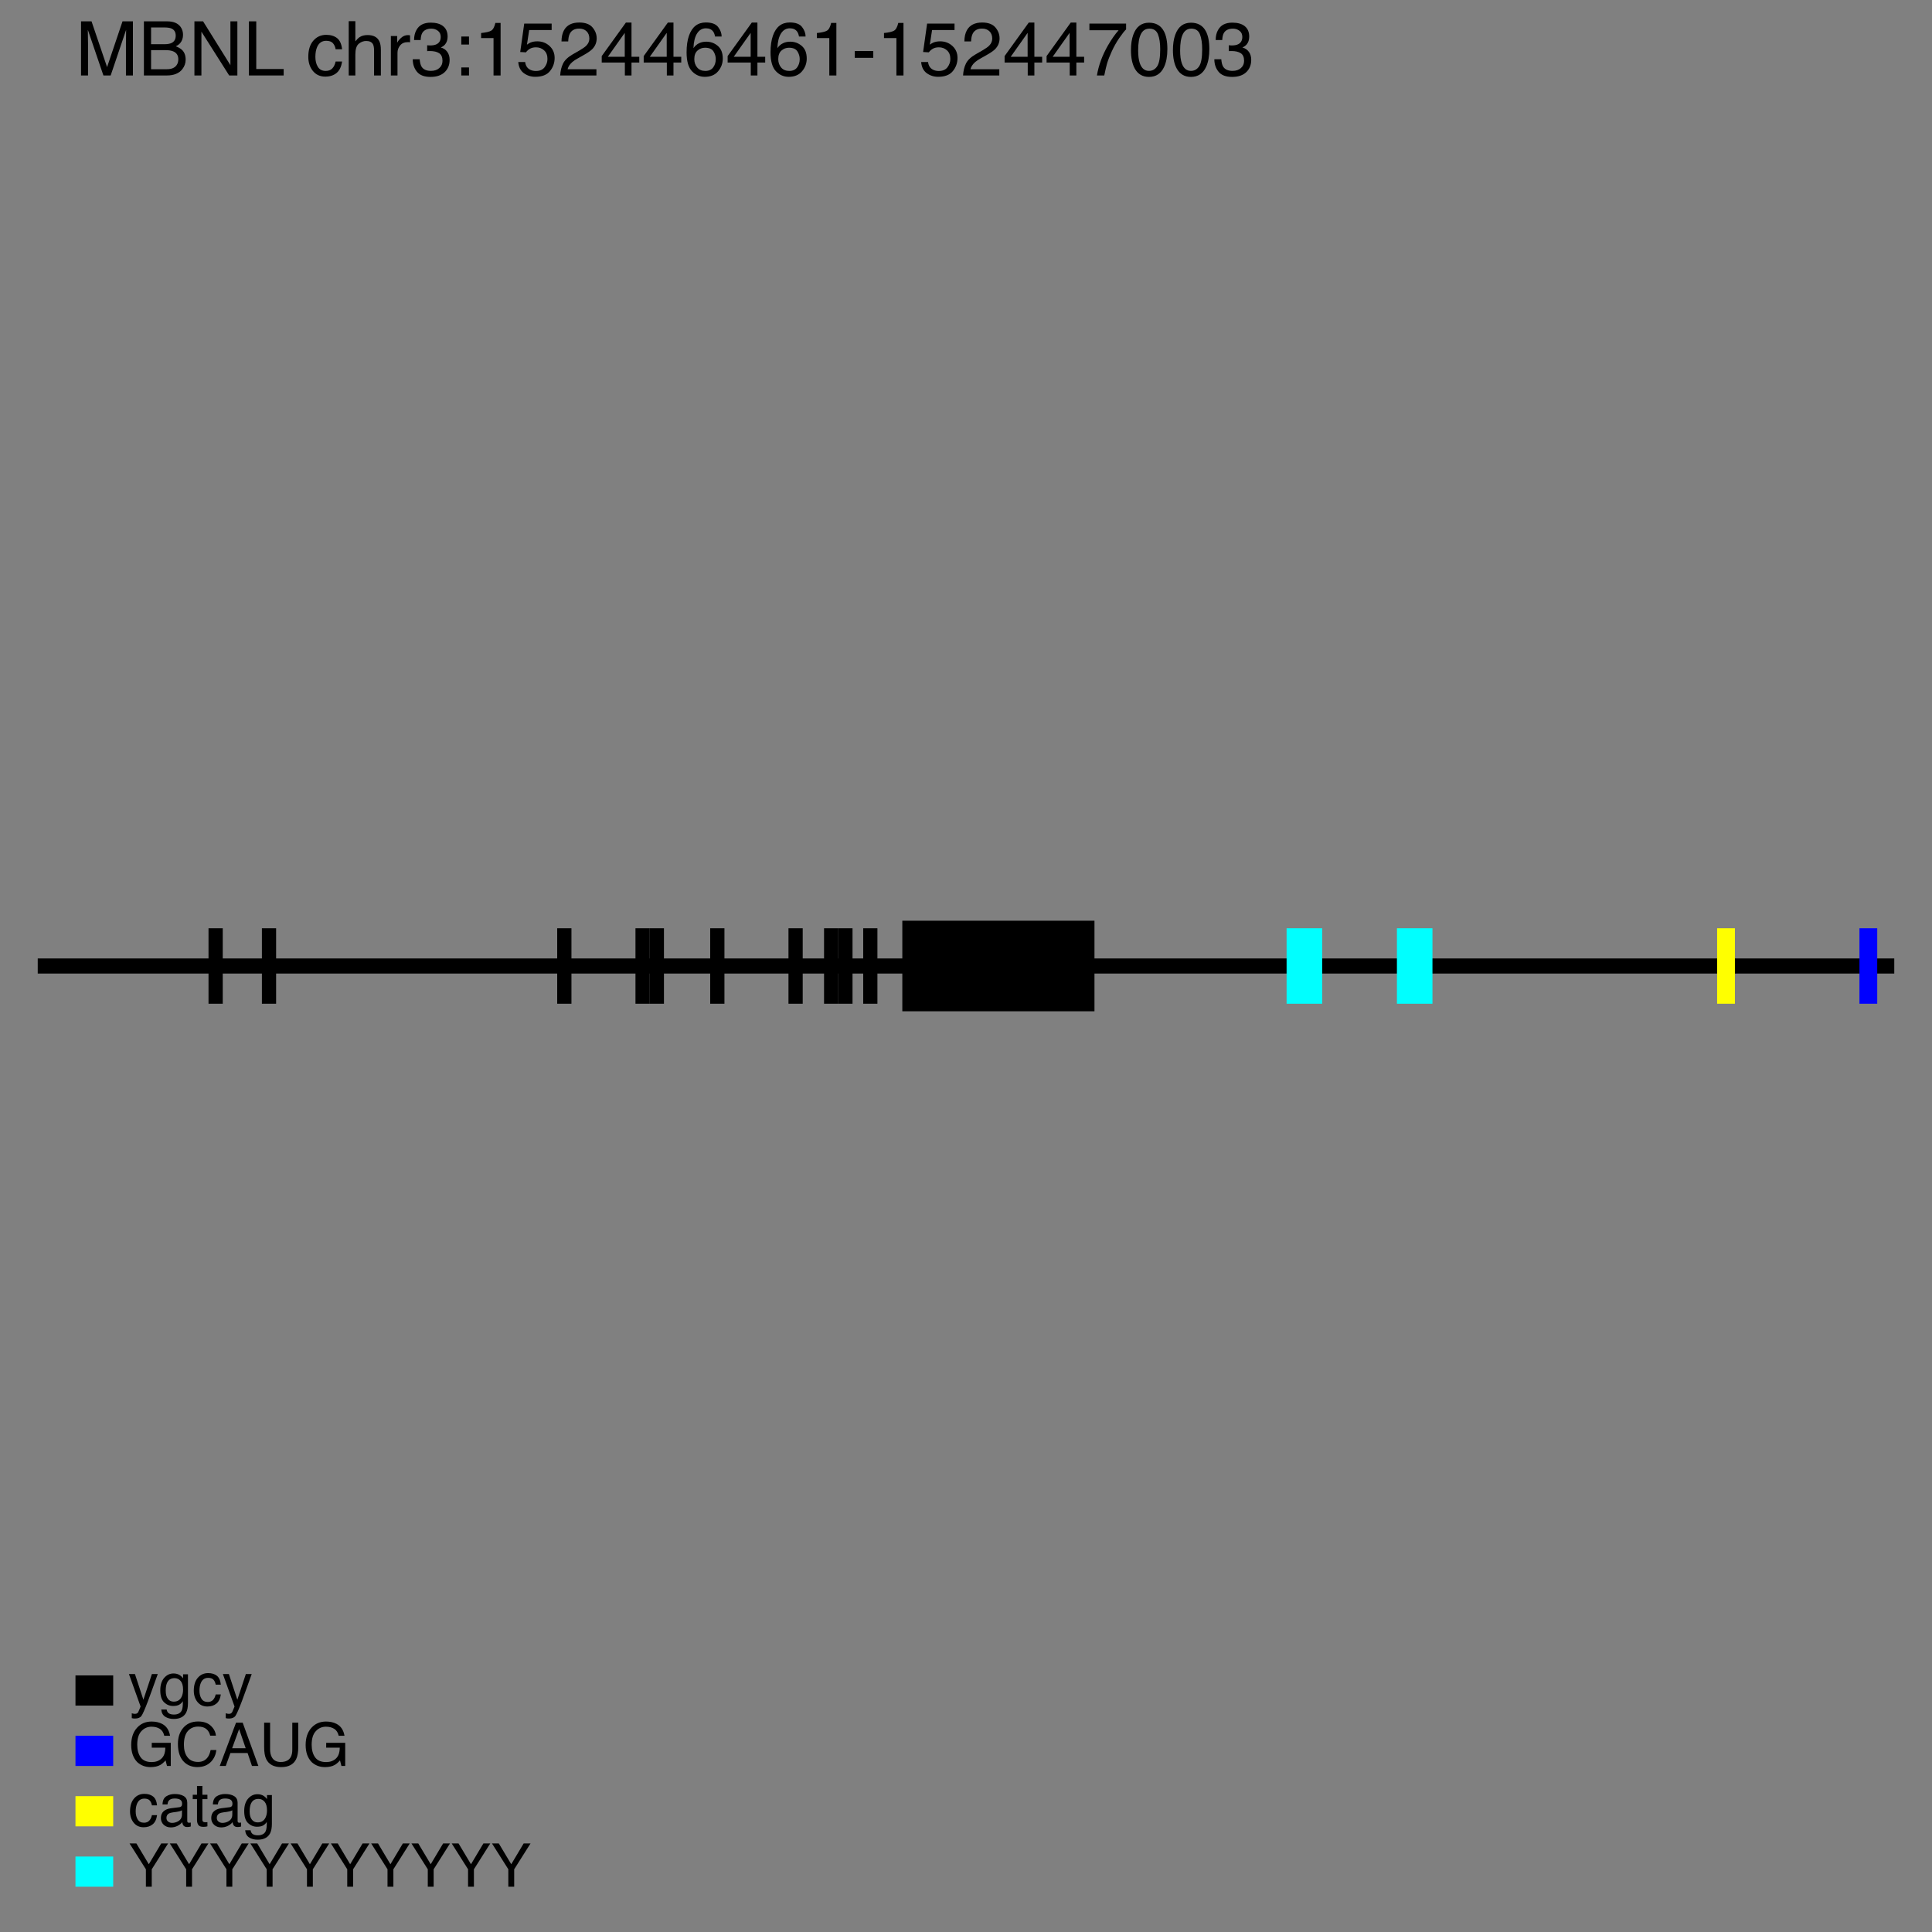 <?xml version="1.0" encoding="UTF-8"?>
<svg xmlns="http://www.w3.org/2000/svg" xmlns:xlink="http://www.w3.org/1999/xlink" width="256pt" height="256pt" viewBox="0 0 256 256" version="1.1">
<rect x="0" y="0" width="256" height="256" fill="#808080" stroke="none"/>
<defs>
<g>
<symbol overflow="visible" id="glyph0-0">
<path style="stroke:none;" d=""/>
</symbol>
<symbol overflow="visible" id="glyph0-1">
<path style="stroke:none;" d="M 0.738 -7.172 L 2.129 -7.172 L 4.188 -1.109 L 6.234 -7.172 L 7.613 -7.172 L 7.613 0 L 6.688 0 L 6.688 -4.234 C 6.688 -4.379 6.691 -4.621 6.699 -4.961 C 6.707 -5.301 6.711 -5.664 6.711 -6.051 L 4.664 0 L 3.703 0 L 1.641 -6.051 L 1.641 -5.828 C 1.641 -5.652 1.645 -5.387 1.652 -5.027 C 1.66 -4.668 1.664 -4.402 1.664 -4.234 L 1.664 0 L 0.738 0 Z M 0.738 -7.172 "/>
</symbol>
<symbol overflow="visible" id="glyph0-2">
<path style="stroke:none;" d="M 3.457 -4.141 C 3.867 -4.141 4.188 -4.199 4.414 -4.312 C 4.773 -4.492 4.953 -4.812 4.953 -5.277 C 4.953 -5.746 4.762 -6.062 4.379 -6.227 C 4.164 -6.316 3.848 -6.363 3.422 -6.363 L 1.688 -6.363 L 1.688 -4.141 Z M 3.785 -0.828 C 4.379 -0.828 4.805 -1.004 5.059 -1.348 C 5.219 -1.566 5.297 -1.828 5.297 -2.141 C 5.297 -2.66 5.066 -3.016 4.602 -3.203 C 4.352 -3.305 4.023 -3.355 3.617 -3.355 L 1.688 -3.355 L 1.688 -0.828 Z M 0.738 -7.172 L 3.82 -7.172 C 4.66 -7.172 5.254 -6.922 5.609 -6.422 C 5.82 -6.125 5.922 -5.781 5.922 -5.395 C 5.922 -4.941 5.793 -4.57 5.539 -4.281 C 5.406 -4.129 5.211 -3.988 4.961 -3.863 C 5.328 -3.723 5.605 -3.562 5.785 -3.391 C 6.109 -3.078 6.27 -2.645 6.27 -2.094 C 6.27 -1.633 6.125 -1.215 5.836 -0.84 C 5.402 -0.281 4.715 0 3.77 0 L 0.738 0 Z M 0.738 -7.172 "/>
</symbol>
<symbol overflow="visible" id="glyph0-3">
<path style="stroke:none;" d="M 0.762 -7.172 L 1.91 -7.172 L 5.531 -1.363 L 5.531 -7.172 L 6.453 -7.172 L 6.453 0 L 5.367 0 L 1.688 -5.805 L 1.688 0 L 0.762 0 Z M 0.762 -7.172 "/>
</symbol>
<symbol overflow="visible" id="glyph0-4">
<path style="stroke:none;" d="M 0.762 -7.172 L 1.734 -7.172 L 1.734 -0.855 L 5.367 -0.855 L 5.367 0 L 0.762 0 Z M 0.762 -7.172 "/>
</symbol>
<symbol overflow="visible" id="glyph0-5">
<g>
</g>
</symbol>
<symbol overflow="visible" id="glyph0-6">
<path style="stroke:none;" d="M 2.66 -5.383 C 3.25 -5.383 3.73 -5.238 4.098 -4.953 C 4.469 -4.664 4.691 -4.172 4.766 -3.473 L 3.91 -3.473 C 3.859 -3.793 3.742 -4.062 3.555 -4.273 C 3.367 -4.488 3.07 -4.594 2.66 -4.594 C 2.102 -4.594 1.699 -4.32 1.461 -3.773 C 1.305 -3.418 1.227 -2.98 1.227 -2.461 C 1.227 -1.938 1.336 -1.496 1.559 -1.137 C 1.781 -0.781 2.129 -0.602 2.602 -0.602 C 2.969 -0.602 3.258 -0.711 3.469 -0.934 C 3.684 -1.156 3.828 -1.465 3.91 -1.852 L 4.766 -1.852 C 4.668 -1.156 4.422 -0.648 4.031 -0.328 C 3.641 -0.008 3.145 0.152 2.535 0.152 C 1.852 0.152 1.305 -0.098 0.898 -0.598 C 0.492 -1.098 0.289 -1.723 0.289 -2.469 C 0.289 -3.387 0.512 -4.102 0.957 -4.613 C 1.402 -5.125 1.973 -5.383 2.66 -5.383 Z M 2.66 -5.383 "/>
</symbol>
<symbol overflow="visible" id="glyph0-7">
<path style="stroke:none;" d="M 0.645 -7.195 L 1.523 -7.195 L 1.523 -4.523 C 1.73 -4.785 1.918 -4.969 2.086 -5.078 C 2.367 -5.266 2.723 -5.355 3.145 -5.355 C 3.902 -5.355 4.418 -5.09 4.688 -4.562 C 4.836 -4.273 4.906 -3.867 4.906 -3.355 L 4.906 0 L 4.004 0 L 4.004 -3.297 C 4.004 -3.68 3.953 -3.961 3.859 -4.141 C 3.699 -4.426 3.398 -4.57 2.961 -4.57 C 2.594 -4.57 2.266 -4.445 1.969 -4.195 C 1.672 -3.945 1.523 -3.469 1.523 -2.773 L 1.523 0 L 0.645 0 Z M 0.645 -7.195 "/>
</symbol>
<symbol overflow="visible" id="glyph0-8">
<path style="stroke:none;" d="M 0.668 -5.23 L 1.504 -5.23 L 1.504 -4.328 C 1.57 -4.504 1.738 -4.715 2.008 -4.969 C 2.273 -5.219 2.582 -5.348 2.93 -5.348 C 2.945 -5.348 2.973 -5.344 3.012 -5.344 C 3.051 -5.34 3.117 -5.332 3.211 -5.32 L 3.211 -4.395 C 3.16 -4.406 3.113 -4.41 3.07 -4.414 C 3.023 -4.418 2.977 -4.418 2.926 -4.418 C 2.484 -4.418 2.141 -4.277 1.906 -3.992 C 1.668 -3.707 1.547 -3.379 1.547 -3.008 L 1.547 0 L 0.668 0 Z M 0.668 -5.23 "/>
</symbol>
<symbol overflow="visible" id="glyph0-9">
<path style="stroke:none;" d="M 2.598 0.191 C 1.77 0.191 1.172 -0.035 0.797 -0.492 C 0.426 -0.945 0.238 -1.496 0.238 -2.148 L 1.156 -2.148 C 1.195 -1.695 1.281 -1.367 1.41 -1.164 C 1.641 -0.797 2.051 -0.609 2.648 -0.609 C 3.109 -0.609 3.48 -0.734 3.758 -0.98 C 4.039 -1.227 4.18 -1.547 4.18 -1.938 C 4.18 -2.422 4.031 -2.758 3.738 -2.949 C 3.445 -3.141 3.035 -3.238 2.508 -3.238 C 2.449 -3.238 2.391 -3.238 2.332 -3.234 C 2.273 -3.234 2.211 -3.23 2.148 -3.227 L 2.148 -4.004 C 2.238 -3.992 2.316 -3.988 2.379 -3.984 C 2.441 -3.98 2.508 -3.98 2.578 -3.98 C 2.906 -3.98 3.176 -4.031 3.391 -4.137 C 3.762 -4.32 3.945 -4.645 3.945 -5.113 C 3.945 -5.461 3.82 -5.73 3.574 -5.918 C 3.328 -6.105 3.039 -6.203 2.711 -6.203 C 2.125 -6.203 1.719 -6.008 1.492 -5.617 C 1.371 -5.402 1.301 -5.094 1.285 -4.695 L 0.414 -4.695 C 0.414 -5.219 0.52 -5.66 0.727 -6.023 C 1.086 -6.676 1.715 -7 2.617 -7 C 3.328 -7 3.883 -6.844 4.273 -6.527 C 4.664 -6.211 4.859 -5.75 4.859 -5.148 C 4.859 -4.719 4.742 -4.367 4.512 -4.102 C 4.367 -3.938 4.184 -3.805 3.953 -3.711 C 4.32 -3.609 4.609 -3.414 4.816 -3.129 C 5.023 -2.84 5.125 -2.488 5.125 -2.07 C 5.125 -1.402 4.906 -0.859 4.469 -0.438 C 4.027 -0.02 3.406 0.191 2.598 0.191 Z M 2.598 0.191 "/>
</symbol>
<symbol overflow="visible" id="glyph0-10">
<path style="stroke:none;" d="M 1.109 -5.16 L 2.129 -5.16 L 2.129 -4.098 L 1.109 -4.098 Z M 1.109 -1.062 L 2.129 -1.062 L 2.129 0 L 1.109 0 Z M 1.109 -1.062 "/>
</symbol>
<symbol overflow="visible" id="glyph0-11">
<path style="stroke:none;" d="M 0.957 -4.953 L 0.957 -5.625 C 1.594 -5.688 2.035 -5.789 2.285 -5.934 C 2.535 -6.078 2.723 -6.422 2.848 -6.961 L 3.539 -6.961 L 3.539 0 L 2.602 0 L 2.602 -4.953 Z M 0.957 -4.953 "/>
</symbol>
<symbol overflow="visible" id="glyph0-12">
<path style="stroke:none;" d="M 1.234 -1.781 C 1.293 -1.281 1.527 -0.934 1.934 -0.742 C 2.141 -0.645 2.383 -0.594 2.656 -0.594 C 3.176 -0.594 3.562 -0.762 3.812 -1.094 C 4.062 -1.426 4.188 -1.793 4.188 -2.195 C 4.188 -2.684 4.039 -3.062 3.742 -3.328 C 3.445 -3.598 3.086 -3.73 2.672 -3.73 C 2.367 -3.73 2.109 -3.672 1.891 -3.555 C 1.676 -3.438 1.492 -3.273 1.336 -3.066 L 0.578 -3.109 L 1.109 -6.875 L 4.742 -6.875 L 4.742 -6.023 L 1.766 -6.023 L 1.469 -4.082 C 1.633 -4.207 1.789 -4.297 1.934 -4.359 C 2.195 -4.469 2.496 -4.523 2.836 -4.523 C 3.477 -4.523 4.023 -4.316 4.469 -3.902 C 4.914 -3.488 5.137 -2.965 5.137 -2.328 C 5.137 -1.668 4.934 -1.086 4.523 -0.582 C 4.117 -0.078 3.465 0.176 2.57 0.176 C 2 0.176 1.496 0.016 1.059 -0.305 C 0.621 -0.625 0.375 -1.117 0.32 -1.781 Z M 1.234 -1.781 "/>
</symbol>
<symbol overflow="visible" id="glyph0-13">
<path style="stroke:none;" d="M 0.312 0 C 0.344 -0.602 0.469 -1.125 0.688 -1.57 C 0.902 -2.016 1.324 -2.422 1.953 -2.789 L 2.891 -3.328 C 3.312 -3.574 3.605 -3.781 3.773 -3.953 C 4.039 -4.227 4.176 -4.535 4.176 -4.883 C 4.176 -5.289 4.055 -5.613 3.809 -5.852 C 3.562 -6.09 3.238 -6.211 2.832 -6.211 C 2.23 -6.211 1.812 -5.984 1.582 -5.527 C 1.457 -5.281 1.391 -4.945 1.375 -4.512 L 0.484 -4.512 C 0.492 -5.121 0.605 -5.617 0.82 -6 C 1.203 -6.68 1.875 -7.016 2.836 -7.016 C 3.637 -7.016 4.223 -6.801 4.594 -6.367 C 4.961 -5.934 5.148 -5.453 5.148 -4.922 C 5.148 -4.363 4.949 -3.883 4.555 -3.484 C 4.328 -3.254 3.918 -2.977 3.328 -2.648 L 2.66 -2.273 C 2.344 -2.098 2.09 -1.934 1.91 -1.773 C 1.586 -1.488 1.379 -1.176 1.293 -0.828 L 5.113 -0.828 L 5.113 0 Z M 0.312 0 "/>
</symbol>
<symbol overflow="visible" id="glyph0-14">
<path style="stroke:none;" d="M 3.305 -2.477 L 3.305 -5.645 L 1.062 -2.477 Z M 3.32 0 L 3.32 -1.711 L 0.254 -1.711 L 0.254 -2.57 L 3.457 -7.012 L 4.199 -7.012 L 4.199 -2.477 L 5.23 -2.477 L 5.23 -1.711 L 4.199 -1.711 L 4.199 0 Z M 3.32 0 "/>
</symbol>
<symbol overflow="visible" id="glyph0-15">
<path style="stroke:none;" d="M 2.926 -7.023 C 3.707 -7.023 4.25 -6.82 4.559 -6.414 C 4.867 -6.008 5.02 -5.59 5.02 -5.16 L 4.148 -5.16 C 4.098 -5.438 4.016 -5.656 3.902 -5.812 C 3.691 -6.105 3.367 -6.25 2.938 -6.25 C 2.445 -6.25 2.059 -6.023 1.766 -5.57 C 1.477 -5.117 1.316 -4.465 1.285 -3.617 C 1.484 -3.914 1.738 -4.137 2.047 -4.281 C 2.328 -4.414 2.637 -4.477 2.984 -4.477 C 3.57 -4.477 4.082 -4.289 4.516 -3.914 C 4.953 -3.539 5.172 -2.984 5.172 -2.242 C 5.172 -1.605 4.965 -1.043 4.551 -0.555 C 4.137 -0.062 3.547 0.18 2.781 0.18 C 2.129 0.18 1.562 -0.066 1.09 -0.562 C 0.613 -1.059 0.375 -1.895 0.375 -3.07 C 0.375 -3.941 0.48 -4.68 0.695 -5.281 C 1.102 -6.441 1.844 -7.023 2.926 -7.023 Z M 2.859 -0.602 C 3.324 -0.602 3.668 -0.758 3.898 -1.066 C 4.129 -1.379 4.242 -1.746 4.242 -2.168 C 4.242 -2.527 4.141 -2.867 3.938 -3.191 C 3.73 -3.516 3.359 -3.676 2.816 -3.676 C 2.438 -3.676 2.109 -3.551 1.824 -3.301 C 1.539 -3.051 1.398 -2.672 1.398 -2.168 C 1.398 -1.727 1.527 -1.352 1.785 -1.051 C 2.043 -0.75 2.402 -0.602 2.859 -0.602 Z M 2.859 -0.602 "/>
</symbol>
<symbol overflow="visible" id="glyph0-16">
<path style="stroke:none;" d="M 0.414 -3.238 L 2.867 -3.238 L 2.867 -2.336 L 0.414 -2.336 Z M 0.414 -3.238 "/>
</symbol>
<symbol overflow="visible" id="glyph0-17">
<path style="stroke:none;" d="M 5.23 -6.875 L 5.23 -6.109 C 5.004 -5.891 4.707 -5.512 4.332 -4.969 C 3.961 -4.43 3.633 -3.848 3.344 -3.223 C 3.062 -2.613 2.848 -2.059 2.699 -1.559 C 2.605 -1.234 2.484 -0.715 2.336 0 L 1.363 0 C 1.586 -1.336 2.07 -2.664 2.828 -3.984 C 3.273 -4.758 3.742 -5.43 4.234 -5.992 L 0.367 -5.992 L 0.367 -6.875 Z M 5.23 -6.875 "/>
</symbol>
<symbol overflow="visible" id="glyph0-18">
<path style="stroke:none;" d="M 2.703 -6.992 C 3.609 -6.992 4.266 -6.621 4.668 -5.875 C 4.98 -5.297 5.137 -4.508 5.137 -3.508 C 5.137 -2.555 4.996 -1.77 4.711 -1.148 C 4.301 -0.258 3.633 0.191 2.699 0.191 C 1.859 0.191 1.234 -0.176 0.824 -0.902 C 0.484 -1.512 0.312 -2.328 0.312 -3.355 C 0.312 -4.148 0.414 -4.832 0.621 -5.398 C 1.004 -6.461 1.699 -6.992 2.703 -6.992 Z M 2.695 -0.609 C 3.152 -0.609 3.516 -0.812 3.785 -1.215 C 4.055 -1.617 4.188 -2.371 4.188 -3.473 C 4.188 -4.266 4.094 -4.918 3.898 -5.434 C 3.703 -5.945 3.32 -6.203 2.758 -6.203 C 2.242 -6.203 1.863 -5.957 1.625 -5.473 C 1.383 -4.984 1.266 -4.266 1.266 -3.32 C 1.266 -2.609 1.34 -2.035 1.492 -1.602 C 1.727 -0.941 2.129 -0.609 2.695 -0.609 Z M 2.695 -0.609 "/>
</symbol>
<symbol overflow="visible" id="glyph1-0">
<path style="stroke:none;" d=""/>
</symbol>
<symbol overflow="visible" id="glyph1-1">
<path style="stroke:none;" d="M 3.129 -4.184 L 3.906 -4.184 C 3.809 -3.914 3.586 -3.305 3.246 -2.348 C 2.992 -1.629 2.777 -1.043 2.605 -0.59 C 2.199 0.477 1.914 1.129 1.746 1.363 C 1.578 1.598 1.293 1.715 0.887 1.715 C 0.789 1.715 0.711 1.711 0.656 1.703 C 0.605 1.695 0.539 1.68 0.461 1.66 L 0.461 1.02 C 0.582 1.055 0.672 1.074 0.727 1.082 C 0.781 1.09 0.828 1.094 0.871 1.094 C 1 1.094 1.098 1.07 1.156 1.031 C 1.219 0.988 1.27 0.934 1.312 0.871 C 1.324 0.852 1.371 0.742 1.453 0.551 C 1.535 0.359 1.594 0.215 1.629 0.121 L 0.082 -4.184 L 0.879 -4.184 L 2 -0.777 Z M 3.129 -4.184 "/>
</symbol>
<symbol overflow="visible" id="glyph1-2">
<path style="stroke:none;" d="M 1.992 -4.258 C 2.32 -4.258 2.605 -4.176 2.852 -4.016 C 2.984 -3.926 3.121 -3.793 3.258 -3.617 L 3.258 -4.145 L 3.906 -4.145 L 3.906 -0.34 C 3.906 0.191 3.828 0.609 3.672 0.918 C 3.379 1.484 2.828 1.77 2.02 1.77 C 1.57 1.77 1.191 1.668 0.883 1.469 C 0.574 1.266 0.402 0.949 0.367 0.52 L 1.082 0.52 C 1.117 0.707 1.184 0.852 1.285 0.953 C 1.445 1.109 1.695 1.188 2.035 1.188 C 2.574 1.188 2.926 0.996 3.094 0.617 C 3.191 0.395 3.238 -0.008 3.23 -0.582 C 3.09 -0.367 2.922 -0.211 2.723 -0.105 C 2.523 0 2.262 0.051 1.938 0.051 C 1.484 0.051 1.086 -0.109 0.75 -0.43 C 0.41 -0.754 0.238 -1.285 0.238 -2.027 C 0.238 -2.727 0.41 -3.273 0.75 -3.668 C 1.094 -4.062 1.508 -4.258 1.992 -4.258 Z M 3.258 -2.109 C 3.258 -2.629 3.152 -3.012 2.938 -3.262 C 2.723 -3.512 2.453 -3.637 2.121 -3.637 C 1.625 -3.637 1.289 -3.406 1.105 -2.941 C 1.008 -2.695 0.961 -2.371 0.961 -1.969 C 0.961 -1.496 1.055 -1.141 1.25 -0.891 C 1.441 -0.645 1.695 -0.523 2.02 -0.523 C 2.523 -0.523 2.879 -0.75 3.086 -1.207 C 3.199 -1.465 3.258 -1.766 3.258 -2.109 Z M 3.258 -2.109 "/>
</symbol>
<symbol overflow="visible" id="glyph1-3">
<path style="stroke:none;" d="M 2.129 -4.305 C 2.602 -4.305 2.984 -4.191 3.281 -3.961 C 3.574 -3.73 3.754 -3.336 3.812 -2.777 L 3.129 -2.777 C 3.086 -3.035 2.992 -3.25 2.844 -3.422 C 2.695 -3.59 2.457 -3.676 2.129 -3.676 C 1.68 -3.676 1.359 -3.457 1.168 -3.02 C 1.043 -2.734 0.98 -2.387 0.98 -1.969 C 0.98 -1.551 1.07 -1.195 1.246 -0.91 C 1.422 -0.625 1.703 -0.48 2.082 -0.48 C 2.375 -0.48 2.605 -0.57 2.773 -0.75 C 2.945 -0.926 3.062 -1.172 3.129 -1.48 L 3.812 -1.48 C 3.734 -0.926 3.539 -0.52 3.227 -0.266 C 2.914 -0.008 2.516 0.121 2.027 0.121 C 1.48 0.121 1.043 -0.078 0.719 -0.477 C 0.395 -0.879 0.23 -1.379 0.23 -1.977 C 0.23 -2.711 0.41 -3.281 0.766 -3.691 C 1.121 -4.102 1.578 -4.305 2.129 -4.305 Z M 2.129 -4.305 "/>
</symbol>
<symbol overflow="visible" id="glyph1-4">
<path style="stroke:none;" d="M 3.09 -5.887 C 3.629 -5.887 4.094 -5.781 4.488 -5.574 C 5.059 -5.273 5.406 -4.75 5.535 -4 L 4.766 -4 C 4.672 -4.418 4.477 -4.727 4.184 -4.914 C 3.891 -5.105 3.52 -5.203 3.07 -5.203 C 2.539 -5.203 2.094 -5.004 1.727 -4.605 C 1.363 -4.207 1.184 -3.613 1.184 -2.824 C 1.184 -2.141 1.332 -1.586 1.633 -1.156 C 1.934 -0.73 2.422 -0.516 3.098 -0.516 C 3.617 -0.516 4.047 -0.664 4.383 -0.969 C 4.723 -1.27 4.898 -1.754 4.906 -2.426 L 3.109 -2.426 L 3.109 -3.07 L 5.629 -3.07 L 5.629 0 L 5.129 0 L 4.941 -0.738 C 4.68 -0.449 4.445 -0.25 4.242 -0.137 C 3.902 0.055 3.469 0.152 2.941 0.152 C 2.262 0.152 1.676 -0.066 1.188 -0.508 C 0.652 -1.059 0.387 -1.816 0.387 -2.781 C 0.387 -3.742 0.648 -4.508 1.168 -5.074 C 1.664 -5.617 2.305 -5.887 3.09 -5.887 Z M 3.09 -5.887 "/>
</symbol>
<symbol overflow="visible" id="glyph1-5">
<path style="stroke:none;" d="M 3.027 -5.895 C 3.754 -5.895 4.316 -5.703 4.719 -5.32 C 5.121 -4.938 5.344 -4.504 5.387 -4.016 L 4.629 -4.016 C 4.543 -4.387 4.371 -4.68 4.117 -4.895 C 3.859 -5.109 3.5 -5.219 3.035 -5.219 C 2.469 -5.219 2.016 -5.02 1.664 -4.625 C 1.316 -4.227 1.145 -3.617 1.145 -2.797 C 1.145 -2.125 1.301 -1.578 1.617 -1.164 C 1.93 -0.746 2.398 -0.535 3.02 -0.535 C 3.594 -0.535 4.027 -0.754 4.328 -1.195 C 4.488 -1.426 4.605 -1.73 4.684 -2.109 L 5.441 -2.109 C 5.375 -1.504 5.148 -1 4.77 -0.59 C 4.312 -0.098 3.699 0.148 2.926 0.148 C 2.258 0.148 1.699 -0.055 1.246 -0.457 C 0.648 -0.992 0.352 -1.816 0.352 -2.93 C 0.352 -3.777 0.574 -4.469 1.023 -5.012 C 1.508 -5.602 2.176 -5.895 3.027 -5.895 Z M 3.027 -5.895 "/>
</symbol>
<symbol overflow="visible" id="glyph1-6">
<path style="stroke:none;" d="M 3.555 -2.352 L 2.684 -4.887 L 1.758 -2.352 Z M 2.277 -5.738 L 3.156 -5.738 L 5.238 0 L 4.387 0 L 3.805 -1.719 L 1.535 -1.719 L 0.914 0 L 0.117 0 Z M 2.277 -5.738 "/>
</symbol>
<symbol overflow="visible" id="glyph1-7">
<path style="stroke:none;" d="M 1.453 -5.738 L 1.453 -2.191 C 1.453 -1.773 1.531 -1.43 1.688 -1.152 C 1.918 -0.734 2.309 -0.527 2.859 -0.527 C 3.52 -0.527 3.965 -0.754 4.203 -1.203 C 4.332 -1.449 4.395 -1.777 4.395 -2.191 L 4.395 -5.738 L 5.184 -5.738 L 5.184 -2.516 C 5.184 -1.809 5.09 -1.266 4.898 -0.887 C 4.551 -0.195 3.891 0.152 2.922 0.152 C 1.953 0.152 1.297 -0.195 0.949 -0.887 C 0.758 -1.266 0.664 -1.809 0.664 -2.516 L 0.664 -5.738 Z M 1.453 -5.738 "/>
</symbol>
<symbol overflow="visible" id="glyph1-8">
<path style="stroke:none;" d="M 1.055 -1.113 C 1.055 -0.91 1.129 -0.75 1.277 -0.633 C 1.426 -0.516 1.602 -0.457 1.805 -0.457 C 2.051 -0.457 2.293 -0.516 2.523 -0.629 C 2.914 -0.82 3.109 -1.129 3.109 -1.562 L 3.109 -2.129 C 3.023 -2.074 2.914 -2.027 2.777 -1.992 C 2.641 -1.957 2.508 -1.93 2.379 -1.914 L 1.953 -1.859 C 1.699 -1.824 1.508 -1.773 1.379 -1.699 C 1.164 -1.578 1.055 -1.383 1.055 -1.113 Z M 2.758 -2.535 C 2.918 -2.555 3.027 -2.625 3.082 -2.738 C 3.113 -2.801 3.129 -2.891 3.129 -3.008 C 3.129 -3.246 3.043 -3.422 2.875 -3.531 C 2.703 -3.637 2.457 -3.691 2.141 -3.691 C 1.773 -3.691 1.512 -3.594 1.359 -3.395 C 1.273 -3.285 1.219 -3.121 1.191 -2.906 L 0.535 -2.906 C 0.547 -3.422 0.715 -3.781 1.039 -3.984 C 1.359 -4.184 1.73 -4.285 2.156 -4.285 C 2.648 -4.285 3.047 -4.191 3.355 -4.004 C 3.66 -3.816 3.812 -3.523 3.812 -3.129 L 3.812 -0.719 C 3.812 -0.645 3.828 -0.586 3.859 -0.543 C 3.887 -0.5 3.949 -0.477 4.047 -0.477 C 4.078 -0.477 4.113 -0.477 4.152 -0.484 C 4.191 -0.488 4.234 -0.492 4.277 -0.5 L 4.277 0.02 C 4.168 0.051 4.086 0.07 4.027 0.078 C 3.969 0.086 3.891 0.09 3.793 0.09 C 3.551 0.09 3.375 0.004 3.266 -0.168 C 3.207 -0.258 3.168 -0.387 3.145 -0.555 C 3 -0.367 2.797 -0.203 2.527 -0.066 C 2.258 0.07 1.965 0.141 1.641 0.141 C 1.254 0.141 0.938 0.023 0.688 -0.211 C 0.441 -0.449 0.32 -0.742 0.32 -1.098 C 0.32 -1.484 0.441 -1.785 0.684 -2 C 0.926 -2.215 1.242 -2.344 1.637 -2.395 Z M 2.758 -2.535 "/>
</symbol>
<symbol overflow="visible" id="glyph1-9">
<path style="stroke:none;" d="M 0.656 -5.352 L 1.367 -5.352 L 1.367 -4.184 L 2.035 -4.184 L 2.035 -3.609 L 1.367 -3.609 L 1.367 -0.879 C 1.367 -0.734 1.418 -0.637 1.516 -0.586 C 1.57 -0.559 1.66 -0.543 1.789 -0.543 C 1.824 -0.543 1.859 -0.543 1.898 -0.547 C 1.938 -0.547 1.984 -0.551 2.035 -0.555 L 2.035 0 C 1.953 0.023 1.871 0.039 1.781 0.051 C 1.695 0.062 1.602 0.066 1.5 0.066 C 1.172 0.066 0.949 -0.016 0.832 -0.188 C 0.715 -0.355 0.656 -0.57 0.656 -0.84 L 0.656 -3.609 L 0.09 -3.609 L 0.09 -4.184 L 0.656 -4.184 Z M 0.656 -5.352 "/>
</symbol>
<symbol overflow="visible" id="glyph1-10">
<path style="stroke:none;" d="M 0.164 -5.738 L 1.07 -5.738 L 2.719 -2.98 L 4.367 -5.738 L 5.277 -5.738 L 3.109 -2.312 L 3.109 0 L 2.332 0 L 2.332 -2.312 Z M 0.164 -5.738 "/>
</symbol>
</g>
</defs>
<g id="surface7">
<g style="fill:rgb(0%,0%,0%);fill-opacity:1;">
  <use xlink:href="#glyph0-1" x="10" y="10"/>
  <use xlink:href="#glyph0-2" x="18.33" y="10"/>
  <use xlink:href="#glyph0-3" x="25" y="10"/>
  <use xlink:href="#glyph0-4" x="32.222" y="10"/>
  <use xlink:href="#glyph0-5" x="37.783" y="10"/>
  <use xlink:href="#glyph0-6" x="40.562" y="10"/>
  <use xlink:href="#glyph0-7" x="45.562" y="10"/>
  <use xlink:href="#glyph0-8" x="51.123" y="10"/>
  <use xlink:href="#glyph0-9" x="54.453" y="10"/>
  <use xlink:href="#glyph0-10" x="60.015" y="10"/>
  <use xlink:href="#glyph0-11" x="62.793" y="10"/>
  <use xlink:href="#glyph0-12" x="68.354" y="10"/>
  <use xlink:href="#glyph0-13" x="73.916" y="10"/>
  <use xlink:href="#glyph0-14" x="79.478" y="10"/>
  <use xlink:href="#glyph0-14" x="85.039" y="10"/>
  <use xlink:href="#glyph0-15" x="90.601" y="10"/>
  <use xlink:href="#glyph0-14" x="96.162" y="10"/>
  <use xlink:href="#glyph0-15" x="101.724" y="10"/>
  <use xlink:href="#glyph0-11" x="107.285" y="10"/>
  <use xlink:href="#glyph0-16" x="112.847" y="10"/>
  <use xlink:href="#glyph0-11" x="116.177" y="10"/>
  <use xlink:href="#glyph0-12" x="121.738" y="10"/>
  <use xlink:href="#glyph0-13" x="127.3" y="10"/>
  <use xlink:href="#glyph0-14" x="132.861" y="10"/>
  <use xlink:href="#glyph0-14" x="138.423" y="10"/>
  <use xlink:href="#glyph0-17" x="143.984" y="10"/>
  <use xlink:href="#glyph0-18" x="149.546" y="10"/>
  <use xlink:href="#glyph0-18" x="155.107" y="10"/>
  <use xlink:href="#glyph0-9" x="160.669" y="10"/>
  <use xlink:href="#glyph0-5" x="166.23" y="10"/>
</g>
<path style="fill:none;stroke-width:2;stroke-linecap:butt;stroke-linejoin:miter;stroke:rgb(0%,0%,0%);stroke-opacity:1;stroke-miterlimit:10;" d="M 5 128 L 251 128 "/>
<path style="fill:none;stroke-width:12;stroke-linecap:butt;stroke-linejoin:miter;stroke:rgb(0%,0%,0%);stroke-opacity:1;stroke-miterlimit:10;" d="M 119.562 128 L 145.023 128 "/>
<path style="fill:none;stroke-width:10;stroke-linecap:butt;stroke-linejoin:miter;stroke:rgb(0%,0%,0%);stroke-opacity:1;stroke-miterlimit:10;" d="M 27.629 128 L 29.516 128 "/>
<path style="fill:none;stroke-width:10;stroke-linecap:butt;stroke-linejoin:miter;stroke:rgb(0%,0%,0%);stroke-opacity:1;stroke-miterlimit:10;" d="M 34.703 128 L 36.586 128 "/>
<path style="fill:none;stroke-width:10;stroke-linecap:butt;stroke-linejoin:miter;stroke:rgb(0%,0%,0%);stroke-opacity:1;stroke-miterlimit:10;" d="M 73.832 128 L 75.719 128 "/>
<path style="fill:none;stroke-width:10;stroke-linecap:butt;stroke-linejoin:miter;stroke:rgb(0%,0%,0%);stroke-opacity:1;stroke-miterlimit:10;" d="M 84.203 128 L 86.09 128 "/>
<path style="fill:none;stroke-width:10;stroke-linecap:butt;stroke-linejoin:miter;stroke:rgb(0%,0%,0%);stroke-opacity:1;stroke-miterlimit:10;" d="M 86.09 128 L 87.977 128 "/>
<path style="fill:none;stroke-width:10;stroke-linecap:butt;stroke-linejoin:miter;stroke:rgb(0%,0%,0%);stroke-opacity:1;stroke-miterlimit:10;" d="M 94.105 128 L 95.992 128 "/>
<path style="fill:none;stroke-width:10;stroke-linecap:butt;stroke-linejoin:miter;stroke:rgb(0%,0%,0%);stroke-opacity:1;stroke-miterlimit:10;" d="M 104.477 128 L 106.363 128 "/>
<path style="fill:none;stroke-width:10;stroke-linecap:butt;stroke-linejoin:miter;stroke:rgb(0%,0%,0%);stroke-opacity:1;stroke-miterlimit:10;" d="M 109.191 128 L 111.078 128 "/>
<path style="fill:none;stroke-width:10;stroke-linecap:butt;stroke-linejoin:miter;stroke:rgb(0%,0%,0%);stroke-opacity:1;stroke-miterlimit:10;" d="M 111.078 128 L 112.965 128 "/>
<path style="fill:none;stroke-width:10;stroke-linecap:butt;stroke-linejoin:miter;stroke:rgb(0%,0%,0%);stroke-opacity:1;stroke-miterlimit:10;" d="M 114.379 128 L 116.262 128 "/>
<path style="fill:none;stroke-width:4;stroke-linecap:butt;stroke-linejoin:miter;stroke:rgb(0%,0%,0%);stroke-opacity:1;stroke-miterlimit:10;" d="M 10 224 L 15 224 "/>
<g style="fill:rgb(0%,0%,0%);fill-opacity:1;">
  <use xlink:href="#glyph1-1" x="17" y="226"/>
  <use xlink:href="#glyph1-2" x="21" y="226"/>
  <use xlink:href="#glyph1-3" x="25.449" y="226"/>
  <use xlink:href="#glyph1-1" x="29.449" y="226"/>
</g>
<path style="fill:none;stroke-width:10;stroke-linecap:butt;stroke-linejoin:miter;stroke:rgb(0%,0%,100%);stroke-opacity:1;stroke-miterlimit:10;" d="M 246.387 128 L 248.742 128 "/>
<path style="fill:none;stroke-width:4;stroke-linecap:butt;stroke-linejoin:miter;stroke:rgb(0%,0%,100%);stroke-opacity:1;stroke-miterlimit:10;" d="M 10 232 L 15 232 "/>
<g style="fill:rgb(0%,0%,0%);fill-opacity:1;">
  <use xlink:href="#glyph1-4" x="17" y="234"/>
  <use xlink:href="#glyph1-5" x="23.223" y="234"/>
  <use xlink:href="#glyph1-6" x="29" y="234"/>
  <use xlink:href="#glyph1-7" x="34.336" y="234"/>
  <use xlink:href="#glyph1-4" x="40.113" y="234"/>
</g>
<path style="fill:none;stroke-width:10;stroke-linecap:butt;stroke-linejoin:miter;stroke:rgb(100%,100%,0%);stroke-opacity:1;stroke-miterlimit:10;" d="M 227.527 128 L 229.883 128 "/>
<path style="fill:none;stroke-width:4;stroke-linecap:butt;stroke-linejoin:miter;stroke:rgb(100%,100%,0%);stroke-opacity:1;stroke-miterlimit:10;" d="M 10 240 L 15 240 "/>
<g style="fill:rgb(0%,0%,0%);fill-opacity:1;">
  <use xlink:href="#glyph1-3" x="17" y="242"/>
  <use xlink:href="#glyph1-8" x="21" y="242"/>
  <use xlink:href="#glyph1-9" x="25.449" y="242"/>
  <use xlink:href="#glyph1-8" x="27.672" y="242"/>
  <use xlink:href="#glyph1-2" x="32.121" y="242"/>
</g>
<path style="fill:none;stroke-width:10;stroke-linecap:butt;stroke-linejoin:miter;stroke:rgb(0%,100%,100%);stroke-opacity:1;stroke-miterlimit:10;" d="M 170.48 128 L 175.195 128 "/>
<path style="fill:none;stroke-width:10;stroke-linecap:butt;stroke-linejoin:miter;stroke:rgb(0%,100%,100%);stroke-opacity:1;stroke-miterlimit:10;" d="M 185.098 128 L 189.809 128 "/>
<path style="fill:none;stroke-width:4;stroke-linecap:butt;stroke-linejoin:miter;stroke:rgb(0%,100%,100%);stroke-opacity:1;stroke-miterlimit:10;" d="M 10 248 L 15 248 "/>
<g style="fill:rgb(0%,0%,0%);fill-opacity:1;">
  <use xlink:href="#glyph1-10" x="17" y="250"/>
  <use xlink:href="#glyph1-10" x="22.336" y="250"/>
  <use xlink:href="#glyph1-10" x="27.672" y="250"/>
  <use xlink:href="#glyph1-10" x="33.008" y="250"/>
  <use xlink:href="#glyph1-10" x="38.344" y="250"/>
  <use xlink:href="#glyph1-10" x="43.68" y="250"/>
  <use xlink:href="#glyph1-10" x="49.016" y="250"/>
  <use xlink:href="#glyph1-10" x="54.352" y="250"/>
  <use xlink:href="#glyph1-10" x="59.688" y="250"/>
  <use xlink:href="#glyph1-10" x="65.023" y="250"/>
</g>
</g>
</svg>
